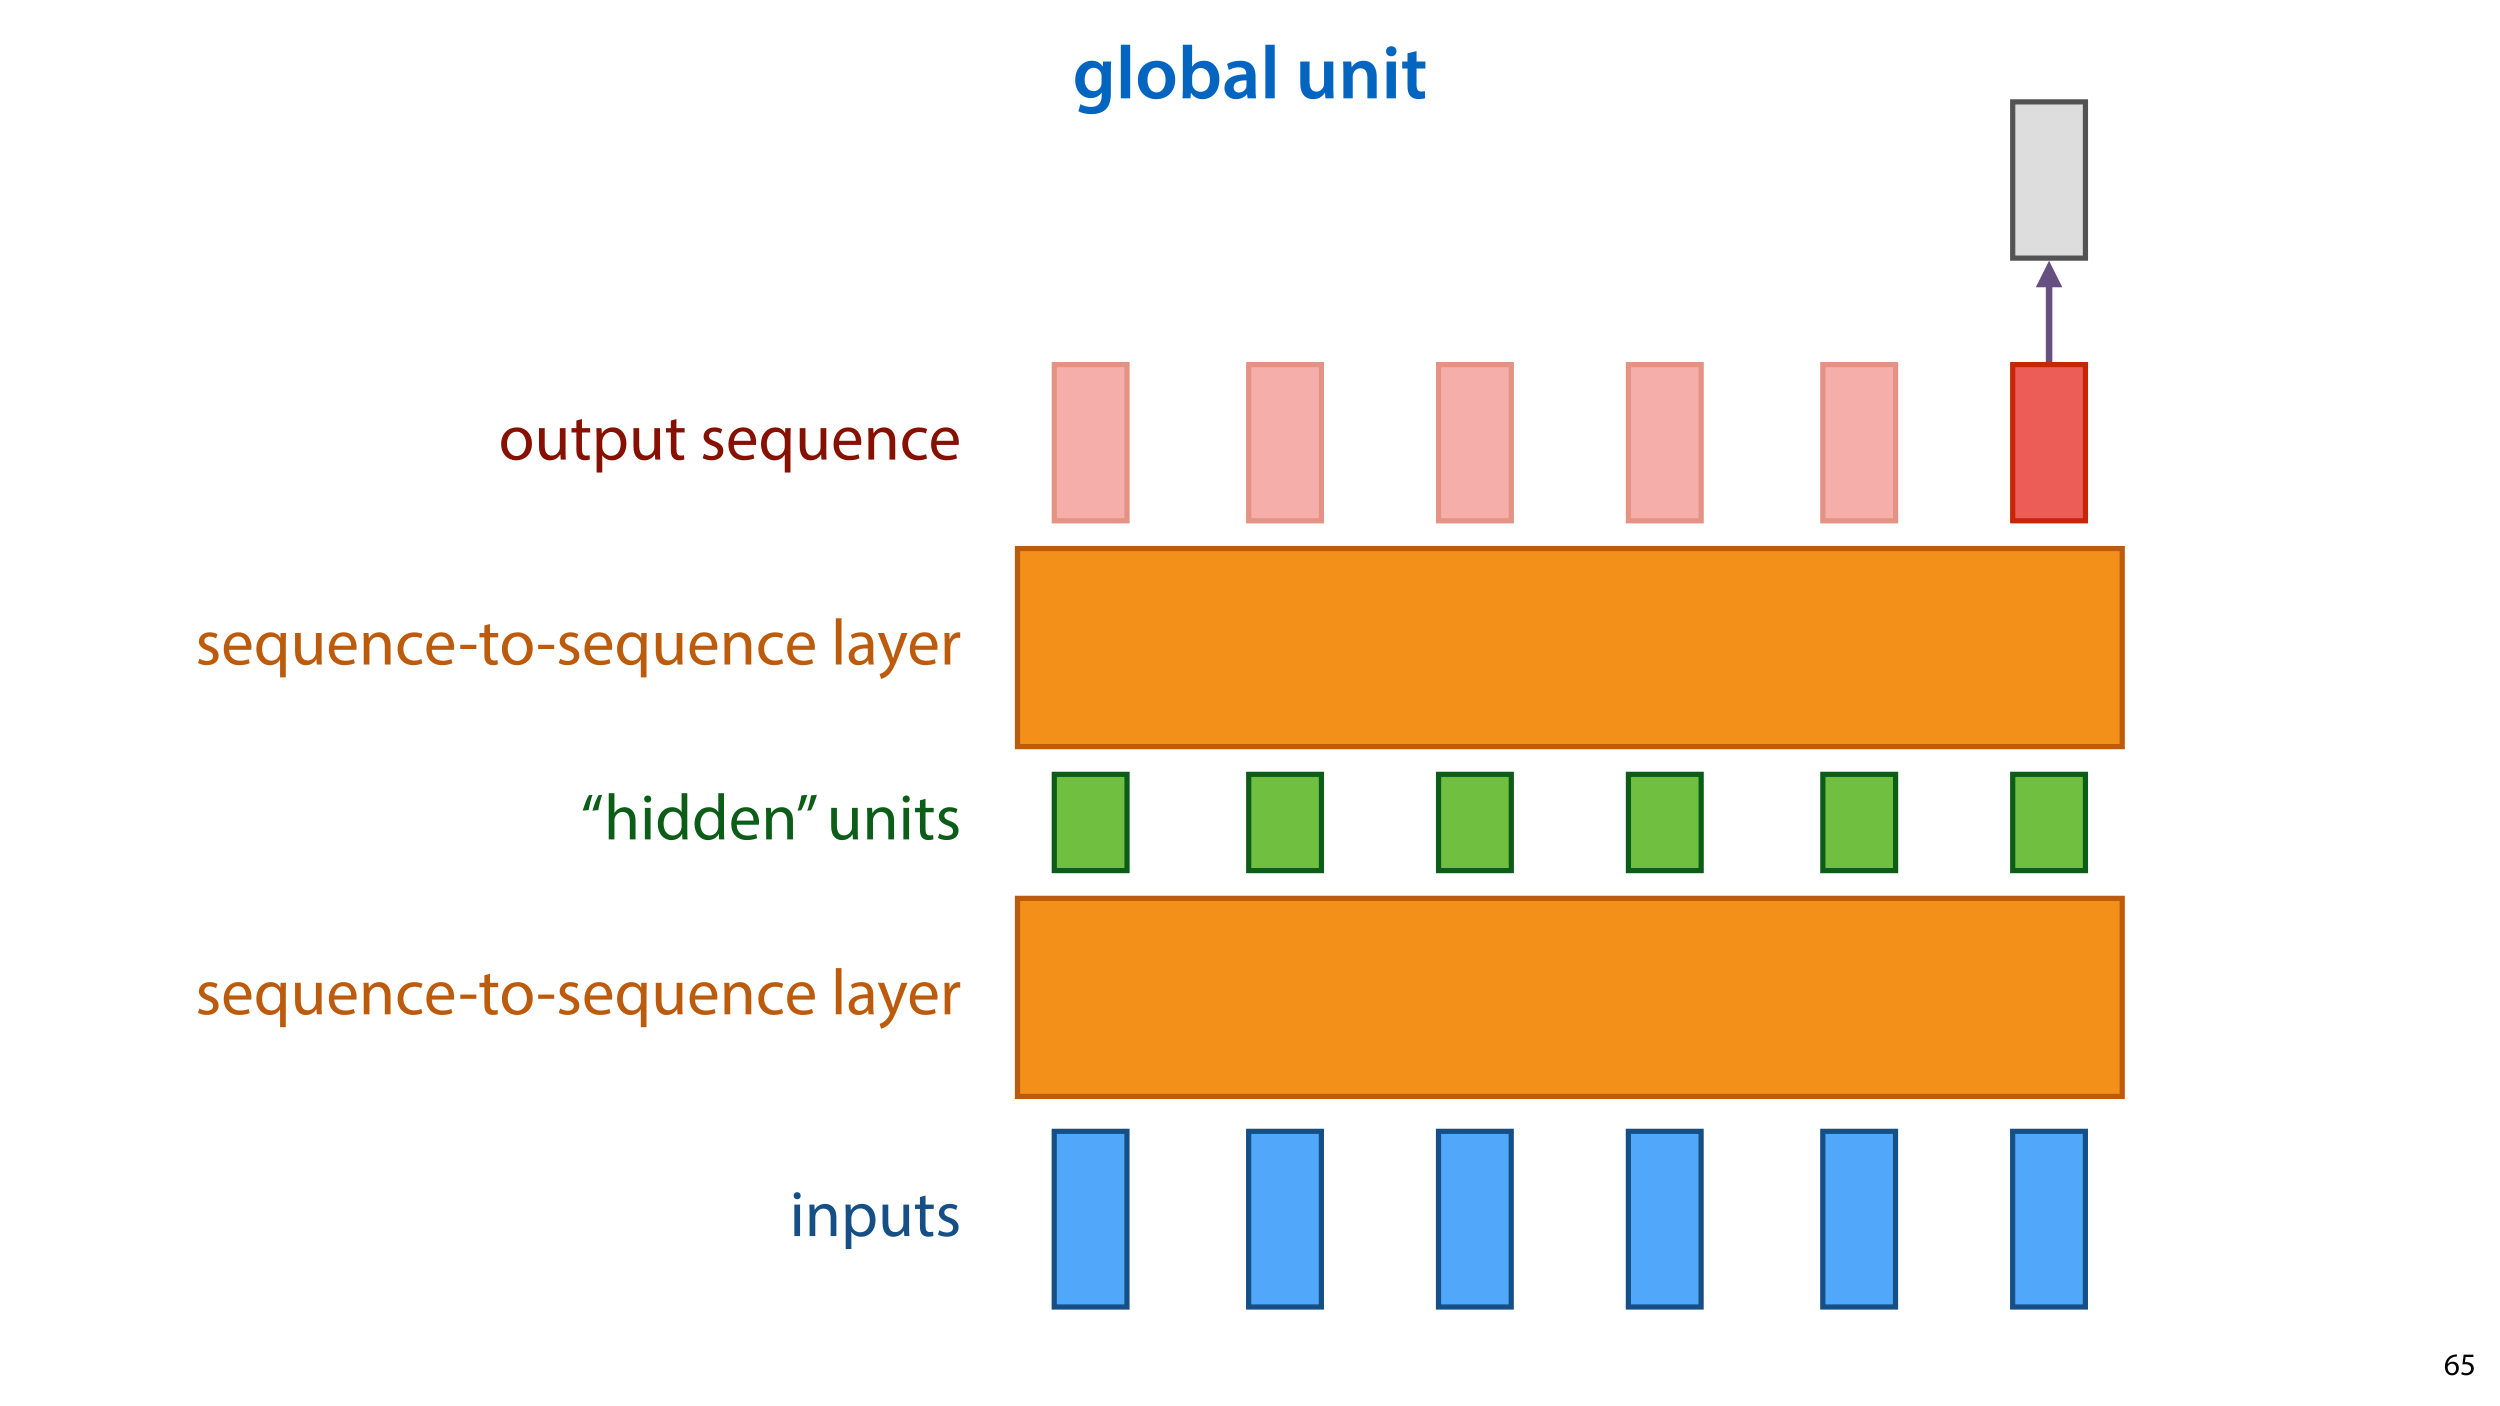 <?xml version="1.0" encoding="UTF-8"?>
<svg xmlns="http://www.w3.org/2000/svg" xmlns:xlink="http://www.w3.org/1999/xlink" width="1920" height="1080" viewBox="0 0 1920 1080">
<defs>
<filter id="filter-remove-color" x="0%" y="0%" width="100%" height="100%">
<feColorMatrix color-interpolation-filters="sRGB" values="0 0 0 0 1 0 0 0 0 1 0 0 0 0 1 0 0 0 1 0" />
</filter>
<g>
<g id="glyph-0-0">
<path d="M 23.438 -28.25 L 23.141 -24.469 L 23.031 -24.469 C 21.688 -26.797 19.141 -28.891 14.844 -28.891 C 8.062 -28.891 2.031 -23.266 2.031 -13.984 C 2.031 -5.969 7.016 -0.172 14.031 -0.172 C 17.75 -0.172 20.641 -1.859 22.266 -4.344 L 22.391 -4.344 L 22.391 -1.906 C 22.391 4.172 18.906 6.609 14.266 6.609 C 10.844 6.609 7.828 5.516 6.031 4.469 L 4.469 9.859 C 6.906 11.375 10.734 12.125 14.328 12.125 C 18.219 12.125 22.266 11.312 25.234 8.703 C 28.188 6.031 29.406 1.797 29.406 -4.125 L 29.406 -20.125 C 29.406 -24.016 29.516 -26.328 29.641 -28.25 Z M 22.266 -12.359 C 22.266 -11.547 22.156 -10.562 21.984 -9.797 C 21.172 -7.25 18.844 -5.516 16.188 -5.516 C 11.719 -5.516 9.281 -9.391 9.281 -14.203 C 9.281 -19.953 12.234 -23.438 16.234 -23.438 C 19.25 -23.438 21.281 -21.453 22.047 -18.844 C 22.219 -18.266 22.266 -17.578 22.266 -16.938 Z M 22.266 -12.359 "/>
</g>
<g id="glyph-0-1">
<path d="M 3.828 0 L 11.016 0 L 11.016 -41.188 L 3.828 -41.188 Z M 3.828 0 "/>
</g>
<g id="glyph-0-2">
<path d="M 16.641 -28.891 C 8.125 -28.891 2.031 -23.203 2.031 -13.922 C 2.031 -4.875 8.172 0.641 16.188 0.641 C 23.375 0.641 30.688 -4 30.688 -14.391 C 30.688 -22.969 25.062 -28.891 16.641 -28.891 Z M 16.469 -23.656 C 21.344 -23.656 23.312 -18.625 23.312 -14.203 C 23.312 -8.531 20.469 -4.531 16.406 -4.531 C 12.062 -4.531 9.391 -8.641 9.391 -14.094 C 9.391 -18.797 11.422 -23.656 16.469 -23.656 Z M 16.469 -23.656 "/>
</g>
<g id="glyph-0-3">
<path d="M 9.688 0 L 10.031 -4.234 L 10.156 -4.234 C 12.188 -0.75 15.422 0.641 19.078 0.641 C 25.469 0.641 31.906 -4.406 31.906 -14.562 C 31.953 -23.141 27.031 -28.891 20.125 -28.891 C 15.891 -28.891 12.812 -27.094 11.078 -24.359 L 10.969 -24.359 L 10.969 -41.188 L 3.828 -41.188 L 3.828 -7.953 C 3.828 -5.047 3.719 -1.906 3.594 0 Z M 10.969 -16.234 C 10.969 -16.938 11.078 -17.578 11.188 -18.094 C 12 -21.234 14.609 -23.312 17.516 -23.312 C 22.266 -23.312 24.656 -19.25 24.656 -14.266 C 24.656 -8.578 21.922 -4.984 17.453 -4.984 C 14.391 -4.984 11.891 -7.141 11.141 -9.969 C 11.016 -10.5 10.969 -11.078 10.969 -11.656 Z M 10.969 -16.234 "/>
</g>
<g id="glyph-0-4">
<path d="M 26.156 0 C 25.875 -1.734 25.75 -4.234 25.75 -6.781 L 25.75 -17 C 25.75 -23.141 23.141 -28.891 14.094 -28.891 C 9.625 -28.891 5.969 -27.672 3.891 -26.391 L 5.281 -21.75 C 7.188 -22.969 10.094 -23.844 12.875 -23.844 C 17.859 -23.844 18.625 -20.766 18.625 -18.906 L 18.625 -18.438 C 8.172 -18.5 1.859 -14.906 1.859 -7.766 C 1.859 -3.484 5.047 0.641 10.734 0.641 C 14.391 0.641 17.344 -0.922 19.078 -3.125 L 19.25 -3.125 L 19.719 0 Z M 18.797 -9.922 C 18.797 -9.453 18.734 -8.875 18.562 -8.359 C 17.922 -6.328 15.828 -4.469 12.984 -4.469 C 10.734 -4.469 8.938 -5.734 8.938 -8.531 C 8.938 -12.812 13.75 -13.922 18.797 -13.797 Z M 18.797 -9.922 "/>
</g>
<g id="glyph-0-5">
</g>
<g id="glyph-0-6">
<path d="M 29.109 -28.25 L 21.984 -28.25 L 21.984 -11.188 C 21.984 -10.375 21.812 -9.625 21.578 -8.984 C 20.828 -7.188 18.969 -5.156 16.125 -5.156 C 12.359 -5.156 10.844 -8.172 10.844 -12.875 L 10.844 -28.25 L 3.719 -28.25 L 3.719 -11.656 C 3.719 -2.438 8.406 0.641 13.578 0.641 C 18.625 0.641 21.406 -2.266 22.625 -4.297 L 22.734 -4.297 L 23.078 0 L 29.344 0 C 29.234 -2.312 29.109 -5.109 29.109 -8.469 Z M 29.109 -28.25 "/>
</g>
<g id="glyph-0-7">
<path d="M 3.828 0 L 11.016 0 L 11.016 -16.594 C 11.016 -17.406 11.078 -18.266 11.312 -18.906 C 12.062 -21.047 14.031 -23.078 16.875 -23.078 C 20.766 -23.078 22.266 -20.016 22.266 -15.953 L 22.266 0 L 29.406 0 L 29.406 -16.766 C 29.406 -25.688 24.297 -28.891 19.375 -28.891 C 14.672 -28.891 11.594 -26.219 10.375 -24.016 L 10.203 -24.016 L 9.859 -28.25 L 3.594 -28.25 C 3.766 -25.812 3.828 -23.078 3.828 -19.844 Z M 3.828 0 "/>
</g>
<g id="glyph-0-8">
<path d="M 11.016 0 L 11.016 -28.25 L 3.828 -28.25 L 3.828 0 Z M 7.422 -40.016 C 5.047 -40.016 3.422 -38.344 3.422 -36.141 C 3.422 -33.984 4.984 -32.312 7.359 -32.312 C 9.859 -32.312 11.422 -33.984 11.422 -36.141 C 11.375 -38.344 9.859 -40.016 7.422 -40.016 Z M 7.422 -40.016 "/>
</g>
<g id="glyph-0-9">
<path d="M 5.047 -34.625 L 5.047 -28.25 L 0.984 -28.25 L 0.984 -22.906 L 5.047 -22.906 L 5.047 -9.625 C 5.047 -5.922 5.734 -3.359 7.25 -1.734 C 8.578 -0.297 10.781 0.578 13.391 0.578 C 15.656 0.578 17.516 0.297 18.562 -0.109 L 18.438 -5.562 C 17.812 -5.391 16.875 -5.219 15.656 -5.219 C 12.938 -5.219 12 -7.016 12 -10.438 L 12 -22.906 L 18.797 -22.906 L 18.797 -28.25 L 12 -28.25 L 12 -36.312 Z M 5.047 -34.625 "/>
</g>
<g id="glyph-1-0">
<path d="M 9.984 -15.844 C 9.594 -15.844 9.078 -15.812 8.453 -15.719 C 6.484 -15.484 4.75 -14.688 3.453 -13.422 C 1.922 -11.875 0.812 -9.453 0.812 -6.391 C 0.812 -2.328 3 0.266 6.344 0.266 C 9.578 0.266 11.516 -2.375 11.516 -5.234 C 11.516 -8.281 9.578 -10.266 6.812 -10.266 C 5.094 -10.266 3.797 -9.453 3.047 -8.469 L 2.969 -8.469 C 3.344 -11.047 5.094 -13.469 8.406 -14.016 C 9 -14.109 9.547 -14.141 9.984 -14.109 Z M 6.344 -1.375 C 4.125 -1.375 2.953 -3.266 2.906 -5.828 C 2.906 -6.219 3 -6.531 3.141 -6.766 C 3.719 -7.891 4.891 -8.688 6.172 -8.688 C 8.109 -8.688 9.391 -7.344 9.391 -5.109 C 9.391 -2.875 8.156 -1.375 6.344 -1.375 Z M 6.344 -1.375 "/>
</g>
<g id="glyph-1-1">
<path d="M 10.391 -15.594 L 2.922 -15.594 L 1.922 -8.109 C 2.5 -8.188 3.188 -8.281 4.078 -8.281 C 7.203 -8.281 8.547 -6.844 8.562 -4.828 C 8.562 -2.734 6.859 -1.438 4.875 -1.438 C 3.453 -1.438 2.188 -1.922 1.531 -2.297 L 1.016 -0.703 C 1.75 -0.219 3.188 0.266 4.891 0.266 C 8.281 0.266 10.703 -2.016 10.703 -5.062 C 10.703 -7.031 9.703 -8.375 8.469 -9.078 C 7.516 -9.641 6.312 -9.906 5.109 -9.906 C 4.531 -9.906 4.203 -9.859 3.844 -9.812 L 4.438 -13.828 L 10.391 -13.828 Z M 10.391 -15.594 "/>
</g>
<g id="glyph-2-0">
<path d="M 1.953 -1.156 C 3.656 -0.156 6.094 0.5 8.75 0.5 C 14.5 0.5 17.797 -2.5 17.797 -6.75 C 17.797 -10.344 15.656 -12.453 11.453 -14.047 C 8.297 -15.25 6.844 -16.156 6.844 -18.156 C 6.844 -19.953 8.297 -21.453 10.906 -21.453 C 13.156 -21.453 14.906 -20.656 15.844 -20.047 L 16.953 -23.25 C 15.594 -24.047 13.453 -24.75 11 -24.75 C 5.797 -24.75 2.656 -21.547 2.656 -17.656 C 2.656 -14.75 4.703 -12.344 9.047 -10.797 C 12.297 -9.594 13.547 -8.453 13.547 -6.344 C 13.547 -4.344 12.047 -2.75 8.844 -2.75 C 6.656 -2.75 4.344 -3.656 3.047 -4.5 Z M 1.953 -1.156 "/>
</g>
<g id="glyph-2-1">
<path d="M 23.094 -11.297 C 23.156 -11.75 23.25 -12.453 23.25 -13.344 C 23.25 -17.797 21.156 -24.75 13.25 -24.75 C 6.203 -24.75 1.906 -19 1.906 -11.703 C 1.906 -4.406 6.344 0.5 13.797 0.5 C 17.656 0.5 20.297 -0.297 21.844 -1 L 21.094 -4.156 C 19.453 -3.453 17.547 -2.906 14.406 -2.906 C 10 -2.906 6.203 -5.344 6.094 -11.297 Z M 6.156 -14.453 C 6.5 -17.5 8.453 -21.594 12.906 -21.594 C 17.844 -21.594 19.047 -17.25 19 -14.453 Z M 6.156 -14.453 "/>
</g>
<g id="glyph-2-2">
<path d="M 20.156 9.906 L 24.547 9.906 L 24.547 -17.547 C 24.547 -20.047 24.594 -22.156 24.703 -24.203 L 20.547 -24.203 L 20.406 -20.547 L 20.297 -20.547 C 19.094 -22.906 16.594 -24.75 12.844 -24.75 C 7.75 -24.75 1.906 -20.75 1.906 -11.703 C 1.906 -4.344 6.5 0.547 12.156 0.547 C 16.047 0.547 18.75 -1.344 20.047 -3.75 L 20.156 -3.75 Z M 20.156 -9.844 C 20.156 -9.203 20 -8.344 19.797 -7.75 C 18.797 -4.703 16.344 -2.953 13.5 -2.953 C 8.656 -2.953 6.344 -7.156 6.344 -11.953 C 6.344 -17.406 9.094 -21.25 13.656 -21.25 C 16.953 -21.25 19.297 -18.953 19.953 -16.25 C 20.094 -15.703 20.156 -15 20.156 -14.406 Z M 20.156 -9.844 "/>
</g>
<g id="glyph-2-3">
<path d="M 23.906 -24.203 L 19.5 -24.203 L 19.5 -9.344 C 19.5 -8.547 19.344 -7.75 19.094 -7.094 C 18.297 -5.156 16.25 -3.094 13.297 -3.094 C 9.297 -3.094 7.906 -6.203 7.906 -10.797 L 7.906 -24.203 L 3.5 -24.203 L 3.5 -10.047 C 3.5 -1.547 8.047 0.547 11.844 0.547 C 16.156 0.547 18.703 -2 19.844 -3.953 L 19.953 -3.953 L 20.203 0 L 24.094 0 C 23.953 -1.906 23.906 -4.094 23.906 -6.594 Z M 23.906 -24.203 "/>
</g>
<g id="glyph-2-4">
<path d="M 3.656 0 L 8.047 0 L 8.047 -14.547 C 8.047 -15.297 8.156 -16.047 8.344 -16.594 C 9.094 -19.047 11.344 -21.094 14.25 -21.094 C 18.406 -21.094 19.844 -17.844 19.844 -13.953 L 19.844 0 L 24.25 0 L 24.25 -14.453 C 24.25 -22.75 19.047 -24.75 15.703 -24.75 C 11.703 -24.75 8.906 -22.5 7.703 -20.203 L 7.594 -20.203 L 7.344 -24.203 L 3.453 -24.203 C 3.594 -22.203 3.656 -20.156 3.656 -17.656 Z M 3.656 0 "/>
</g>
<g id="glyph-2-5">
<path d="M 20.156 -4.203 C 18.906 -3.656 17.25 -3 14.75 -3 C 9.953 -3 6.344 -6.453 6.344 -12.047 C 6.344 -17.094 9.344 -21.203 14.906 -21.203 C 17.297 -21.203 18.953 -20.656 20 -20.047 L 21 -23.453 C 19.797 -24.047 17.5 -24.703 14.906 -24.703 C 7 -24.703 1.906 -19.297 1.906 -11.844 C 1.906 -4.453 6.656 0.5 13.953 0.5 C 17.203 0.5 19.75 -0.297 20.906 -0.906 Z M 20.156 -4.203 "/>
</g>
<g id="glyph-2-6">
<path d="M 1.5 -15.156 L 1.5 -11.906 L 13.844 -11.906 L 13.844 -15.156 Z M 1.5 -15.156 "/>
</g>
<g id="glyph-2-7">
<path d="M 4.656 -30 L 4.656 -24.203 L 0.906 -24.203 L 0.906 -20.844 L 4.656 -20.844 L 4.656 -7.656 C 4.656 -4.797 5.094 -2.656 6.344 -1.344 C 7.406 -0.156 9.047 0.5 11.094 0.5 C 12.797 0.5 14.156 0.25 15 -0.094 L 14.797 -3.406 C 14.25 -3.25 13.406 -3.094 12.25 -3.094 C 9.797 -3.094 8.953 -4.797 8.953 -7.797 L 8.953 -20.844 L 15.25 -20.844 L 15.25 -24.203 L 8.953 -24.203 L 8.953 -31.156 Z M 4.656 -30 "/>
</g>
<g id="glyph-2-8">
<path d="M 13.906 -24.75 C 7.203 -24.75 1.906 -20 1.906 -11.906 C 1.906 -4.25 6.953 0.547 13.5 0.547 C 19.344 0.547 25.547 -3.344 25.547 -12.297 C 25.547 -19.703 20.844 -24.75 13.906 -24.75 Z M 13.797 -21.453 C 19 -21.453 21.047 -16.25 21.047 -12.156 C 21.047 -6.703 17.906 -2.75 13.703 -2.75 C 9.406 -2.75 6.344 -6.75 6.344 -12.047 C 6.344 -16.656 8.594 -21.453 13.797 -21.453 Z M 13.797 -21.453 "/>
</g>
<g id="glyph-2-9">
</g>
<g id="glyph-2-10">
<path d="M 3.656 0 L 8.047 0 L 8.047 -35.5 L 3.656 -35.5 Z M 3.656 0 "/>
</g>
<g id="glyph-2-11">
<path d="M 21.047 0 C 20.75 -1.656 20.656 -3.703 20.656 -5.797 L 20.656 -14.844 C 20.656 -19.703 18.844 -24.75 11.453 -24.75 C 8.406 -24.75 5.5 -23.906 3.5 -22.594 L 4.5 -19.703 C 6.203 -20.797 8.547 -21.5 10.797 -21.5 C 15.75 -21.5 16.297 -17.906 16.297 -15.906 L 16.297 -15.406 C 6.953 -15.453 1.75 -12.25 1.75 -6.406 C 1.75 -2.906 4.25 0.547 9.156 0.547 C 12.594 0.547 15.203 -1.156 16.547 -3.047 L 16.703 -3.047 L 17.047 0 Z M 16.406 -8.156 C 16.406 -7.703 16.297 -7.203 16.156 -6.75 C 15.453 -4.703 13.453 -2.703 10.297 -2.703 C 8.047 -2.703 6.156 -4.047 6.156 -6.906 C 6.156 -11.594 11.594 -12.453 16.406 -12.344 Z M 16.406 -8.156 "/>
</g>
<g id="glyph-2-12">
<path d="M 0.453 -24.203 L 9.406 -1.906 C 9.594 -1.344 9.703 -1 9.703 -0.75 C 9.703 -0.5 9.547 -0.156 9.344 0.297 C 8.344 2.547 6.844 4.25 5.656 5.203 C 4.344 6.297 2.906 7 1.797 7.344 L 2.906 11.047 C 4 10.844 6.156 10.094 8.297 8.203 C 11.297 5.594 13.453 1.344 16.594 -6.953 L 23.203 -24.203 L 18.547 -24.203 L 13.75 -10 C 13.156 -8.25 12.656 -6.406 12.203 -4.953 L 12.094 -4.953 C 11.703 -6.406 11.094 -8.297 10.547 -9.906 L 5.25 -24.203 Z M 0.453 -24.203 "/>
</g>
<g id="glyph-2-13">
<path d="M 3.656 0 L 8 0 L 8 -12.906 C 8 -13.656 8.094 -14.344 8.203 -14.953 C 8.797 -18.25 11 -20.594 14.094 -20.594 C 14.703 -20.594 15.156 -20.547 15.594 -20.453 L 15.594 -24.594 C 15.203 -24.703 14.844 -24.75 14.344 -24.75 C 11.406 -24.75 8.75 -22.703 7.656 -19.453 L 7.453 -19.453 L 7.297 -24.203 L 3.453 -24.203 C 3.594 -21.953 3.656 -19.5 3.656 -16.656 Z M 3.656 0 "/>
</g>
<g id="glyph-2-14">
<path d="M 6.25 -22.547 C 6.797 -26.156 8.094 -31.297 9.203 -34.25 L 6.406 -33.953 C 5 -31.656 2.844 -26.25 1.703 -22.047 Z M 13.656 -22.547 C 14.203 -26.156 15.5 -31.297 16.594 -34.25 L 13.797 -33.953 C 12.453 -31.656 10.25 -26.25 9.156 -22.047 Z M 13.656 -22.547 "/>
</g>
<g id="glyph-2-15">
<path d="M 3.656 0 L 8.047 0 L 8.047 -14.594 C 8.047 -15.453 8.094 -16.094 8.344 -16.703 C 9.156 -19.094 11.406 -21.094 14.25 -21.094 C 18.406 -21.094 19.844 -17.797 19.844 -13.906 L 19.844 0 L 24.25 0 L 24.25 -14.406 C 24.25 -22.75 19.047 -24.75 15.797 -24.75 C 14.156 -24.75 12.594 -24.25 11.297 -23.5 C 9.953 -22.75 8.844 -21.656 8.156 -20.406 L 8.047 -20.406 L 8.047 -35.5 L 3.656 -35.5 Z M 3.656 0 "/>
</g>
<g id="glyph-2-16">
<path d="M 8.047 0 L 8.047 -24.203 L 3.656 -24.203 L 3.656 0 Z M 5.844 -33.75 C 4.25 -33.75 3.094 -32.547 3.094 -31 C 3.094 -29.5 4.203 -28.297 5.75 -28.297 C 7.5 -28.297 8.594 -29.5 8.547 -31 C 8.547 -32.547 7.5 -33.75 5.844 -33.75 Z M 5.844 -33.75 "/>
</g>
<g id="glyph-2-17">
<path d="M 20.156 -35.5 L 20.156 -21.047 L 20.047 -21.047 C 18.953 -23 16.453 -24.75 12.75 -24.75 C 6.844 -24.75 1.844 -19.797 1.906 -11.75 C 1.906 -4.406 6.406 0.547 12.25 0.547 C 16.203 0.547 19.156 -1.5 20.5 -4.203 L 20.594 -4.203 L 20.797 0 L 24.75 0 C 24.594 -1.656 24.547 -4.094 24.547 -6.25 L 24.547 -35.5 Z M 20.156 -10.156 C 20.156 -9.453 20.094 -8.844 19.953 -8.25 C 19.156 -4.953 16.453 -3 13.5 -3 C 8.75 -3 6.344 -7.047 6.344 -11.953 C 6.344 -17.297 9.047 -21.297 13.594 -21.297 C 16.906 -21.297 19.297 -19 19.953 -16.203 C 20.094 -15.656 20.156 -14.906 20.156 -14.344 Z M 20.156 -10.156 "/>
</g>
<g id="glyph-2-18">
<path d="M 4.656 -33.797 C 4.094 -30.203 2.75 -25 1.703 -22.047 L 4.5 -22.406 C 5.844 -24.703 8 -30.047 9.156 -34.25 Z M 12.047 -33.797 C 11.5 -30.203 10.203 -25 9.094 -22.047 L 11.906 -22.406 C 13.25 -24.703 15.406 -30.047 16.547 -34.25 Z M 12.047 -33.797 "/>
</g>
<g id="glyph-2-19">
<path d="M 3.656 9.906 L 8 9.906 L 8 -3.25 L 8.094 -3.25 C 9.547 -0.844 12.344 0.547 15.547 0.547 C 21.25 0.547 26.547 -3.75 26.547 -12.453 C 26.547 -19.797 22.156 -24.75 16.297 -24.75 C 12.344 -24.75 9.5 -23 7.703 -20.047 L 7.594 -20.047 L 7.406 -24.203 L 3.453 -24.203 C 3.547 -21.906 3.656 -19.406 3.656 -16.297 Z M 8 -14 C 8 -14.594 8.156 -15.25 8.297 -15.797 C 9.156 -19.094 11.953 -21.25 14.953 -21.25 C 19.594 -21.25 22.156 -17.094 22.156 -12.25 C 22.156 -6.703 19.453 -2.906 14.797 -2.906 C 11.656 -2.906 9 -5 8.203 -8.047 C 8.094 -8.594 8 -9.203 8 -9.844 Z M 8 -14 "/>
</g>
</g>
<mask id="mask-0">
<g filter="url(#filter-remove-color)">
<rect x="-192" y="-108" width="2304" height="1296" fill="rgb(0%, 0%, 0%)" fill-opacity="0.497"/>
</g>
</mask>
<clipPath id="clip-0">
<rect x="0" y="0" width="73" height="137"/>
</clipPath>
<g id="source-5" clip-path="url(#clip-0)">
<path fill-rule="nonzero" fill="rgb(92.549%, 36.47%, 34.117%)" fill-opacity="1" d="M 8.691 128.992 L 64.559 128.992 L 64.559 8.992 L 8.691 8.992 Z M 8.691 128.992 "/>
<path fill="none" stroke-width="4" stroke-linecap="butt" stroke-linejoin="miter" stroke="rgb(78.432%, 14.51%, 2.353%)" stroke-opacity="1" stroke-miterlimit="4" d="M 0 -0.001 L 120 -0.001 L 120 55.866 L 0 55.866 Z M 0 -0.001 " transform="matrix(0, -1, 1, 0, 8.693, 128.993)"/>
</g>
<mask id="mask-1">
<g filter="url(#filter-remove-color)">
<rect x="-192" y="-108" width="2304" height="1296" fill="rgb(0%, 0%, 0%)" fill-opacity="0.497"/>
</g>
</mask>
<clipPath id="clip-1">
<rect x="0" y="0" width="72" height="137"/>
</clipPath>
<g id="source-8" clip-path="url(#clip-1)">
<path fill-rule="nonzero" fill="rgb(92.549%, 36.47%, 34.117%)" fill-opacity="1" d="M 8.004 128.992 L 63.871 128.992 L 63.871 8.992 L 8.004 8.992 Z M 8.004 128.992 "/>
<path fill="none" stroke-width="4" stroke-linecap="butt" stroke-linejoin="miter" stroke="rgb(78.432%, 14.51%, 2.353%)" stroke-opacity="1" stroke-miterlimit="4" d="M 0 -0.001 L 120 -0.001 L 120 55.866 L 0 55.866 Z M 0 -0.001 " transform="matrix(0, -1, 1, 0, 8.005, 128.993)"/>
</g>
<mask id="mask-2">
<g filter="url(#filter-remove-color)">
<rect x="-192" y="-108" width="2304" height="1296" fill="rgb(0%, 0%, 0%)" fill-opacity="0.497"/>
</g>
</mask>
<clipPath id="clip-2">
<rect x="0" y="0" width="73" height="137"/>
</clipPath>
<g id="source-11" clip-path="url(#clip-2)">
<path fill-rule="nonzero" fill="rgb(92.549%, 36.47%, 34.117%)" fill-opacity="1" d="M 8.816 128.992 L 64.684 128.992 L 64.684 8.992 L 8.816 8.992 Z M 8.816 128.992 "/>
<path fill="none" stroke-width="4" stroke-linecap="butt" stroke-linejoin="miter" stroke="rgb(78.432%, 14.51%, 2.353%)" stroke-opacity="1" stroke-miterlimit="4" d="M 0 -0.002 L 120 -0.002 L 120 55.866 L 0 55.866 Z M 0 -0.002 " transform="matrix(0, -1, 1, 0, 8.818, 128.993)"/>
</g>
<mask id="mask-3">
<g filter="url(#filter-remove-color)">
<rect x="-192" y="-108" width="2304" height="1296" fill="rgb(0%, 0%, 0%)" fill-opacity="0.497"/>
</g>
</mask>
<clipPath id="clip-3">
<rect x="0" y="0" width="73" height="137"/>
</clipPath>
<g id="source-14" clip-path="url(#clip-3)">
<path fill-rule="nonzero" fill="rgb(92.549%, 36.47%, 34.117%)" fill-opacity="1" d="M 8.629 128.992 L 64.496 128.992 L 64.496 8.992 L 8.629 8.992 Z M 8.629 128.992 "/>
<path fill="none" stroke-width="4" stroke-linecap="butt" stroke-linejoin="miter" stroke="rgb(78.432%, 14.51%, 2.353%)" stroke-opacity="1" stroke-miterlimit="4" d="M 0 -0.001 L 120 -0.001 L 120 55.866 L 0 55.866 Z M 0 -0.001 " transform="matrix(0, -1, 1, 0, 8.63, 128.993)"/>
</g>
<mask id="mask-4">
<g filter="url(#filter-remove-color)">
<rect x="-192" y="-108" width="2304" height="1296" fill="rgb(0%, 0%, 0%)" fill-opacity="0.497"/>
</g>
</mask>
<clipPath id="clip-4">
<rect x="0" y="0" width="73" height="137"/>
</clipPath>
<g id="source-17" clip-path="url(#clip-4)">
<path fill-rule="nonzero" fill="rgb(92.549%, 36.47%, 34.117%)" fill-opacity="1" d="M 8.941 128.992 L 64.809 128.992 L 64.809 8.992 L 8.941 8.992 Z M 8.941 128.992 "/>
<path fill="none" stroke-width="4" stroke-linecap="butt" stroke-linejoin="miter" stroke="rgb(78.432%, 14.51%, 2.353%)" stroke-opacity="1" stroke-miterlimit="4" d="M 0 -0.002 L 120 -0.002 L 120 55.866 L 0 55.866 Z M 0 -0.002 " transform="matrix(0, -1, 1, 0, 8.943, 128.993)"/>
</g>
</defs>
<rect x="-192" y="-108" width="2304" height="1296" fill="rgb(100%, 100%, 100%)" fill-opacity="1"/>
<g fill="rgb(1.176%, 39.607%, 75.294%)" fill-opacity="1">
<use xlink:href="#glyph-0-0" x="823.729" y="75.525"/>
<use xlink:href="#glyph-0-1" x="856.963" y="75.525"/>
<use xlink:href="#glyph-0-2" x="871.869" y="75.525"/>
<use xlink:href="#glyph-0-3" x="904.581" y="75.525"/>
<use xlink:href="#glyph-0-4" x="938.511" y="75.525"/>
<use xlink:href="#glyph-0-1" x="967.975" y="75.525"/>
<use xlink:href="#glyph-0-5" x="982.881" y="75.525"/>
<use xlink:href="#glyph-0-6" x="994.887" y="75.525"/>
<use xlink:href="#glyph-0-7" x="1027.889" y="75.525"/>
<use xlink:href="#glyph-0-8" x="1061.065" y="75.525"/>
<use xlink:href="#glyph-0-9" x="1075.913" y="75.525"/>
</g>
<g fill="rgb(0%, 0%, 0%)" fill-opacity="1">
<use xlink:href="#glyph-1-0" x="1876.876" y="1056"/>
<use xlink:href="#glyph-1-1" x="1889.188" y="1056"/>
</g>
<path fill-rule="nonzero" fill="rgb(31.764%, 65.491%, 97.647%)" fill-opacity="1" d="M 809.645 1003.773 L 865.508 1003.773 L 865.508 868.859 L 809.645 868.859 Z M 809.645 1003.773 "/>
<path fill="none" stroke-width="4" stroke-linecap="butt" stroke-linejoin="miter" stroke="rgb(8.627%, 30.98%, 52.55%)" stroke-opacity="1" stroke-miterlimit="4" d="M 0 -0.001 L 134.914 -0.001 L 134.914 55.862 L 0 55.862 Z M 0 -0.001 " transform="matrix(0, -1, 1, 0, 809.645, 1003.774)"/>
<path fill-rule="nonzero" fill="rgb(31.764%, 65.491%, 97.647%)" fill-opacity="1" d="M 958.957 1003.773 L 1014.82 1003.773 L 1014.82 868.859 L 958.957 868.859 Z M 958.957 1003.773 "/>
<path fill="none" stroke-width="4" stroke-linecap="butt" stroke-linejoin="miter" stroke="rgb(8.627%, 30.98%, 52.55%)" stroke-opacity="1" stroke-miterlimit="4" d="M 0 -0.001 L 134.914 -0.001 L 134.914 55.863 L 0 55.863 Z M 0 -0.001 " transform="matrix(0, -1, 1, 0, 958.958, 1003.774)"/>
<path fill-rule="nonzero" fill="rgb(31.764%, 65.491%, 97.647%)" fill-opacity="1" d="M 1104.77 1003.773 L 1160.633 1003.773 L 1160.633 868.859 L 1104.77 868.859 Z M 1104.77 1003.773 "/>
<path fill="none" stroke-width="4" stroke-linecap="butt" stroke-linejoin="miter" stroke="rgb(8.627%, 30.98%, 52.55%)" stroke-opacity="1" stroke-miterlimit="4" d="M 0 -0 L 134.914 -0 L 134.914 55.863 L 0 55.863 Z M 0 -0 " transform="matrix(0, -1, 1, 0, 1104.77, 1003.774)"/>
<path fill-rule="nonzero" fill="rgb(31.764%, 65.491%, 97.647%)" fill-opacity="1" d="M 1250.582 1003.773 L 1306.449 1003.773 L 1306.449 868.859 L 1250.582 868.859 Z M 1250.582 1003.773 "/>
<path fill="none" stroke-width="4" stroke-linecap="butt" stroke-linejoin="miter" stroke="rgb(8.627%, 30.98%, 52.55%)" stroke-opacity="1" stroke-miterlimit="4" d="M 0 -0.001 L 134.914 -0.001 L 134.914 55.866 L 0 55.866 Z M 0 -0.001 " transform="matrix(0, -1, 1, 0, 1250.583, 1003.774)"/>
<path fill-rule="nonzero" fill="rgb(31.764%, 65.491%, 97.647%)" fill-opacity="1" d="M 1399.895 1003.773 L 1455.758 1003.773 L 1455.758 868.859 L 1399.895 868.859 Z M 1399.895 1003.773 "/>
<path fill="none" stroke-width="4" stroke-linecap="butt" stroke-linejoin="miter" stroke="rgb(8.627%, 30.98%, 52.55%)" stroke-opacity="1" stroke-miterlimit="4" d="M 0 -0 L 134.914 -0 L 134.914 55.863 L 0 55.863 Z M 0 -0 " transform="matrix(0, -1, 1, 0, 1399.895, 1003.774)"/>
<path fill-rule="nonzero" fill="rgb(31.764%, 65.491%, 97.647%)" fill-opacity="1" d="M 1545.707 1003.773 L 1601.574 1003.773 L 1601.574 868.859 L 1545.707 868.859 Z M 1545.707 1003.773 "/>
<path fill="none" stroke-width="4" stroke-linecap="butt" stroke-linejoin="miter" stroke="rgb(8.627%, 30.98%, 52.55%)" stroke-opacity="1" stroke-miterlimit="4" d="M 0 -0.001 L 134.914 -0.001 L 134.914 55.866 L 0 55.866 Z M 0 -0.001 " transform="matrix(0, -1, 1, 0, 1545.708, 1003.774)"/>
<path fill-rule="nonzero" fill="rgb(95.294%, 56.471%, 9.804%)" fill-opacity="1" d="M 781.438 842.051 L 1629.875 842.051 L 1629.875 689.934 L 781.438 689.934 Z M 781.438 842.051 "/>
<path fill="none" stroke-width="4" stroke-linecap="butt" stroke-linejoin="miter" stroke="rgb(74.118%, 35.686%, 4.706%)" stroke-opacity="1" stroke-miterlimit="4" d="M 0 0.001 L 848.438 0.001 L 848.438 152.118 L 0 152.118 Z M 0 0.001 " transform="matrix(1, 0, 0, 1, 781.437, 689.932)"/>
<path fill-rule="nonzero" fill="rgb(95.294%, 56.471%, 9.804%)" fill-opacity="1" d="M 781.438 573.402 L 1629.875 573.402 L 1629.875 421.285 L 781.438 421.285 Z M 781.438 573.402 "/>
<path fill="none" stroke-width="4" stroke-linecap="butt" stroke-linejoin="miter" stroke="rgb(74.118%, 35.686%, 4.706%)" stroke-opacity="1" stroke-miterlimit="4" d="M 0 0 L 848.438 0 L 848.438 152.118 L 0 152.118 Z M 0 0 " transform="matrix(1, 0, 0, 1, 781.437, 421.285)"/>
<path fill-rule="nonzero" fill="rgb(43.921%, 74.902%, 25.49%)" fill-opacity="1" d="M 809.691 668.641 L 865.559 668.641 L 865.559 594.695 L 809.691 594.695 Z M 809.691 668.641 "/>
<path fill="none" stroke-width="4" stroke-linecap="butt" stroke-linejoin="miter" stroke="rgb(4.314%, 36.47%, 9.412%)" stroke-opacity="1" stroke-miterlimit="4" d="M -0 -0.001 L 73.945 -0.001 L 73.945 55.866 L -0 55.866 Z M -0 -0.001 " transform="matrix(0, -1, 1, 0, 809.693, 668.64)"/>
<path fill-rule="nonzero" fill="rgb(43.921%, 74.902%, 25.49%)" fill-opacity="1" d="M 959.004 668.641 L 1014.871 668.641 L 1014.871 594.695 L 959.004 594.695 Z M 959.004 668.641 "/>
<path fill="none" stroke-width="4" stroke-linecap="butt" stroke-linejoin="miter" stroke="rgb(4.314%, 36.47%, 9.412%)" stroke-opacity="1" stroke-miterlimit="4" d="M -0 -0.001 L 73.945 -0.001 L 73.945 55.866 L -0 55.866 Z M -0 -0.001 " transform="matrix(0, -1, 1, 0, 959.005, 668.64)"/>
<path fill-rule="nonzero" fill="rgb(43.921%, 74.902%, 25.49%)" fill-opacity="1" d="M 1104.816 668.641 L 1160.684 668.641 L 1160.684 594.695 L 1104.816 594.695 Z M 1104.816 668.641 "/>
<path fill="none" stroke-width="4" stroke-linecap="butt" stroke-linejoin="miter" stroke="rgb(4.314%, 36.47%, 9.412%)" stroke-opacity="1" stroke-miterlimit="4" d="M -0 -0.002 L 73.945 -0.002 L 73.945 55.866 L -0 55.866 Z M -0 -0.002 " transform="matrix(0, -1, 1, 0, 1104.818, 668.64)"/>
<path fill-rule="nonzero" fill="rgb(43.921%, 74.902%, 25.49%)" fill-opacity="1" d="M 1250.629 668.641 L 1306.496 668.641 L 1306.496 594.695 L 1250.629 594.695 Z M 1250.629 668.641 "/>
<path fill="none" stroke-width="4" stroke-linecap="butt" stroke-linejoin="miter" stroke="rgb(4.314%, 36.47%, 9.412%)" stroke-opacity="1" stroke-miterlimit="4" d="M -0 -0.001 L 73.945 -0.001 L 73.945 55.866 L -0 55.866 Z M -0 -0.001 " transform="matrix(0, -1, 1, 0, 1250.63, 668.64)"/>
<path fill-rule="nonzero" fill="rgb(43.921%, 74.902%, 25.49%)" fill-opacity="1" d="M 1399.941 668.641 L 1455.809 668.641 L 1455.809 594.695 L 1399.941 594.695 Z M 1399.941 668.641 "/>
<path fill="none" stroke-width="4" stroke-linecap="butt" stroke-linejoin="miter" stroke="rgb(4.314%, 36.47%, 9.412%)" stroke-opacity="1" stroke-miterlimit="4" d="M -0 -0.002 L 73.945 -0.002 L 73.945 55.866 L -0 55.866 Z M -0 -0.002 " transform="matrix(0, -1, 1, 0, 1399.943, 668.64)"/>
<path fill-rule="nonzero" fill="rgb(43.921%, 74.902%, 25.49%)" fill-opacity="1" d="M 1545.754 668.641 L 1601.621 668.641 L 1601.621 594.695 L 1545.754 594.695 Z M 1545.754 668.641 "/>
<path fill="none" stroke-width="4" stroke-linecap="butt" stroke-linejoin="miter" stroke="rgb(4.314%, 36.47%, 9.412%)" stroke-opacity="1" stroke-miterlimit="4" d="M -0 -0.001 L 73.945 -0.001 L 73.945 55.866 L -0 55.866 Z M -0 -0.001 " transform="matrix(0, -1, 1, 0, 1545.755, 668.64)"/>
<g mask="url(#mask-0)">
<use xlink:href="#source-5" transform="matrix(1, 0, 0, 1, 801, 271)"/>
</g>
<g mask="url(#mask-1)">
<use xlink:href="#source-8" transform="matrix(1, 0, 0, 1, 951, 271)"/>
</g>
<g mask="url(#mask-2)">
<use xlink:href="#source-11" transform="matrix(1, 0, 0, 1, 1096, 271)"/>
</g>
<g mask="url(#mask-3)">
<use xlink:href="#source-14" transform="matrix(1, 0, 0, 1, 1242, 271)"/>
</g>
<g mask="url(#mask-4)">
<use xlink:href="#source-17" transform="matrix(1, 0, 0, 1, 1391, 271)"/>
</g>
<path fill-rule="nonzero" fill="rgb(92.549%, 36.47%, 34.117%)" fill-opacity="1" d="M 1545.754 399.992 L 1601.621 399.992 L 1601.621 279.992 L 1545.754 279.992 Z M 1545.754 399.992 "/>
<path fill="none" stroke-width="4" stroke-linecap="butt" stroke-linejoin="miter" stroke="rgb(78.432%, 14.51%, 2.353%)" stroke-opacity="1" stroke-miterlimit="4" d="M 0 -0.001 L 120 -0.001 L 120 55.866 L 0 55.866 Z M 0 -0.001 " transform="matrix(0, -1, 1, 0, 1545.755, 399.993)"/>
<g fill="rgb(74.118%, 35.686%, 4.706%)" fill-opacity="1">
<use xlink:href="#glyph-2-0" x="150.096" y="510.344"/>
<use xlink:href="#glyph-2-1" x="169.896" y="510.344"/>
<use xlink:href="#glyph-2-2" x="194.946" y="510.344"/>
<use xlink:href="#glyph-2-3" x="223.096" y="510.344"/>
<use xlink:href="#glyph-2-1" x="250.646" y="510.344"/>
<use xlink:href="#glyph-2-4" x="275.696" y="510.344"/>
<use xlink:href="#glyph-2-5" x="303.446" y="510.344"/>
</g>
<g fill="rgb(74.118%, 35.686%, 4.706%)" fill-opacity="1">
<use xlink:href="#glyph-2-1" x="325.546" y="510.344"/>
</g>
<g fill="rgb(74.118%, 35.686%, 4.706%)" fill-opacity="1">
<use xlink:href="#glyph-2-6" x="351.996" y="510.344"/>
<use xlink:href="#glyph-2-7" x="367.346" y="510.344"/>
</g>
<g fill="rgb(74.118%, 35.686%, 4.706%)" fill-opacity="1">
<use xlink:href="#glyph-2-8" x="383.596" y="510.344"/>
</g>
<g fill="rgb(74.118%, 35.686%, 4.706%)" fill-opacity="1">
<use xlink:href="#glyph-2-6" x="411.796" y="510.344"/>
<use xlink:href="#glyph-2-0" x="427.146" y="510.344"/>
<use xlink:href="#glyph-2-1" x="446.946" y="510.344"/>
<use xlink:href="#glyph-2-2" x="471.996" y="510.344"/>
<use xlink:href="#glyph-2-3" x="500.146" y="510.344"/>
<use xlink:href="#glyph-2-1" x="527.696" y="510.344"/>
<use xlink:href="#glyph-2-4" x="552.746" y="510.344"/>
<use xlink:href="#glyph-2-5" x="580.496" y="510.344"/>
</g>
<g fill="rgb(74.118%, 35.686%, 4.706%)" fill-opacity="1">
<use xlink:href="#glyph-2-1" x="602.596" y="510.344"/>
<use xlink:href="#glyph-2-9" x="627.646" y="510.344"/>
<use xlink:href="#glyph-2-10" x="638.246" y="510.344"/>
<use xlink:href="#glyph-2-11" x="650.046" y="510.344"/>
</g>
<g fill="rgb(74.118%, 35.686%, 4.706%)" fill-opacity="1">
<use xlink:href="#glyph-2-12" x="673.746" y="510.344"/>
</g>
<g fill="rgb(74.118%, 35.686%, 4.706%)" fill-opacity="1">
<use xlink:href="#glyph-2-1" x="696.796" y="510.344"/>
<use xlink:href="#glyph-2-13" x="721.846" y="510.344"/>
</g>
<g fill="rgb(4.314%, 36.47%, 9.412%)" fill-opacity="1">
<use xlink:href="#glyph-2-14" x="445.846" y="644.668"/>
</g>
<g fill="rgb(4.314%, 36.47%, 9.412%)" fill-opacity="1">
<use xlink:href="#glyph-2-15" x="463.846" y="644.668"/>
<use xlink:href="#glyph-2-16" x="491.596" y="644.668"/>
<use xlink:href="#glyph-2-17" x="503.296" y="644.668"/>
<use xlink:href="#glyph-2-17" x="531.496" y="644.668"/>
<use xlink:href="#glyph-2-1" x="559.696" y="644.668"/>
<use xlink:href="#glyph-2-4" x="584.746" y="644.668"/>
</g>
<g fill="rgb(4.314%, 36.47%, 9.412%)" fill-opacity="1">
<use xlink:href="#glyph-2-18" x="610.846" y="644.668"/>
</g>
<g fill="rgb(4.314%, 36.47%, 9.412%)" fill-opacity="1">
<use xlink:href="#glyph-2-9" x="624.246" y="644.668"/>
<use xlink:href="#glyph-2-3" x="634.846" y="644.668"/>
<use xlink:href="#glyph-2-4" x="662.396" y="644.668"/>
<use xlink:href="#glyph-2-16" x="690.146" y="644.668"/>
<use xlink:href="#glyph-2-7" x="701.846" y="644.668"/>
<use xlink:href="#glyph-2-0" x="718.396" y="644.668"/>
</g>
<g fill="rgb(74.118%, 35.686%, 4.706%)" fill-opacity="1">
<use xlink:href="#glyph-2-0" x="150.096" y="778.992"/>
<use xlink:href="#glyph-2-1" x="169.896" y="778.992"/>
<use xlink:href="#glyph-2-2" x="194.946" y="778.992"/>
<use xlink:href="#glyph-2-3" x="223.096" y="778.992"/>
<use xlink:href="#glyph-2-1" x="250.646" y="778.992"/>
<use xlink:href="#glyph-2-4" x="275.696" y="778.992"/>
<use xlink:href="#glyph-2-5" x="303.446" y="778.992"/>
</g>
<g fill="rgb(74.118%, 35.686%, 4.706%)" fill-opacity="1">
<use xlink:href="#glyph-2-1" x="325.546" y="778.992"/>
</g>
<g fill="rgb(74.118%, 35.686%, 4.706%)" fill-opacity="1">
<use xlink:href="#glyph-2-6" x="351.996" y="778.992"/>
<use xlink:href="#glyph-2-7" x="367.346" y="778.992"/>
</g>
<g fill="rgb(74.118%, 35.686%, 4.706%)" fill-opacity="1">
<use xlink:href="#glyph-2-8" x="383.596" y="778.992"/>
</g>
<g fill="rgb(74.118%, 35.686%, 4.706%)" fill-opacity="1">
<use xlink:href="#glyph-2-6" x="411.796" y="778.992"/>
<use xlink:href="#glyph-2-0" x="427.146" y="778.992"/>
<use xlink:href="#glyph-2-1" x="446.946" y="778.992"/>
<use xlink:href="#glyph-2-2" x="471.996" y="778.992"/>
<use xlink:href="#glyph-2-3" x="500.146" y="778.992"/>
<use xlink:href="#glyph-2-1" x="527.696" y="778.992"/>
<use xlink:href="#glyph-2-4" x="552.746" y="778.992"/>
<use xlink:href="#glyph-2-5" x="580.496" y="778.992"/>
</g>
<g fill="rgb(74.118%, 35.686%, 4.706%)" fill-opacity="1">
<use xlink:href="#glyph-2-1" x="602.596" y="778.992"/>
<use xlink:href="#glyph-2-9" x="627.646" y="778.992"/>
<use xlink:href="#glyph-2-10" x="638.246" y="778.992"/>
<use xlink:href="#glyph-2-11" x="650.046" y="778.992"/>
</g>
<g fill="rgb(74.118%, 35.686%, 4.706%)" fill-opacity="1">
<use xlink:href="#glyph-2-12" x="673.746" y="778.992"/>
</g>
<g fill="rgb(74.118%, 35.686%, 4.706%)" fill-opacity="1">
<use xlink:href="#glyph-2-1" x="696.796" y="778.992"/>
<use xlink:href="#glyph-2-13" x="721.846" y="778.992"/>
</g>
<g fill="rgb(8.627%, 30.98%, 52.55%)" fill-opacity="1">
<use xlink:href="#glyph-2-16" x="606.396" y="949.317"/>
<use xlink:href="#glyph-2-4" x="618.096" y="949.317"/>
<use xlink:href="#glyph-2-19" x="645.846" y="949.317"/>
<use xlink:href="#glyph-2-3" x="674.296" y="949.317"/>
<use xlink:href="#glyph-2-7" x="701.846" y="949.317"/>
<use xlink:href="#glyph-2-0" x="718.396" y="949.317"/>
</g>
<path fill-rule="nonzero" fill="rgb(86.667%, 86.667%, 86.667%)" fill-opacity="1" d="M 1545.754 198.227 L 1601.621 198.227 L 1601.621 78.227 L 1545.754 78.227 Z M 1545.754 198.227 "/>
<path fill="none" stroke-width="4" stroke-linecap="butt" stroke-linejoin="miter" stroke="rgb(32.549%, 32.549%, 32.549%)" stroke-opacity="1" stroke-miterlimit="4" d="M -0 -0.001 L 120 -0.001 L 120 55.866 L -0 55.866 Z M -0 -0.001 " transform="matrix(0, -1, 1, 0, 1545.755, 198.226)"/>
<g fill="rgb(52.55%, 6.274%, 0.392%)" fill-opacity="1">
<use xlink:href="#glyph-2-8" x="382.996" y="352.993"/>
<use xlink:href="#glyph-2-3" x="410.446" y="352.993"/>
<use xlink:href="#glyph-2-7" x="437.996" y="352.993"/>
<use xlink:href="#glyph-2-19" x="454.546" y="352.993"/>
<use xlink:href="#glyph-2-3" x="482.996" y="352.993"/>
<use xlink:href="#glyph-2-7" x="510.546" y="352.993"/>
<use xlink:href="#glyph-2-9" x="527.096" y="352.993"/>
<use xlink:href="#glyph-2-0" x="537.696" y="352.993"/>
<use xlink:href="#glyph-2-1" x="557.496" y="352.993"/>
<use xlink:href="#glyph-2-2" x="582.546" y="352.993"/>
<use xlink:href="#glyph-2-3" x="610.696" y="352.993"/>
<use xlink:href="#glyph-2-1" x="638.246" y="352.993"/>
<use xlink:href="#glyph-2-4" x="663.296" y="352.993"/>
<use xlink:href="#glyph-2-5" x="691.046" y="352.993"/>
</g>
<g fill="rgb(52.55%, 6.274%, 0.392%)" fill-opacity="1">
<use xlink:href="#glyph-2-1" x="713.146" y="352.993"/>
</g>
<path fill="none" stroke-width="5" stroke-linecap="butt" stroke-linejoin="round" stroke="rgb(39.999%, 31.372%, 50.981%)" stroke-opacity="1" stroke-miterlimit="4" d="M 0.001 77.766 C 0.001 58.645 0.001 39.524 0.001 20.399 L 0.001 17.899 " transform="matrix(1, 0, 0, 1, 1573.687, 200.226)"/>
<path fill-rule="nonzero" fill="rgb(39.999%, 31.372%, 50.981%)" fill-opacity="1" d="M 1583.887 220.625 L 1573.688 200.227 L 1563.488 220.625 Z M 1583.887 220.625 "/>
</svg>
